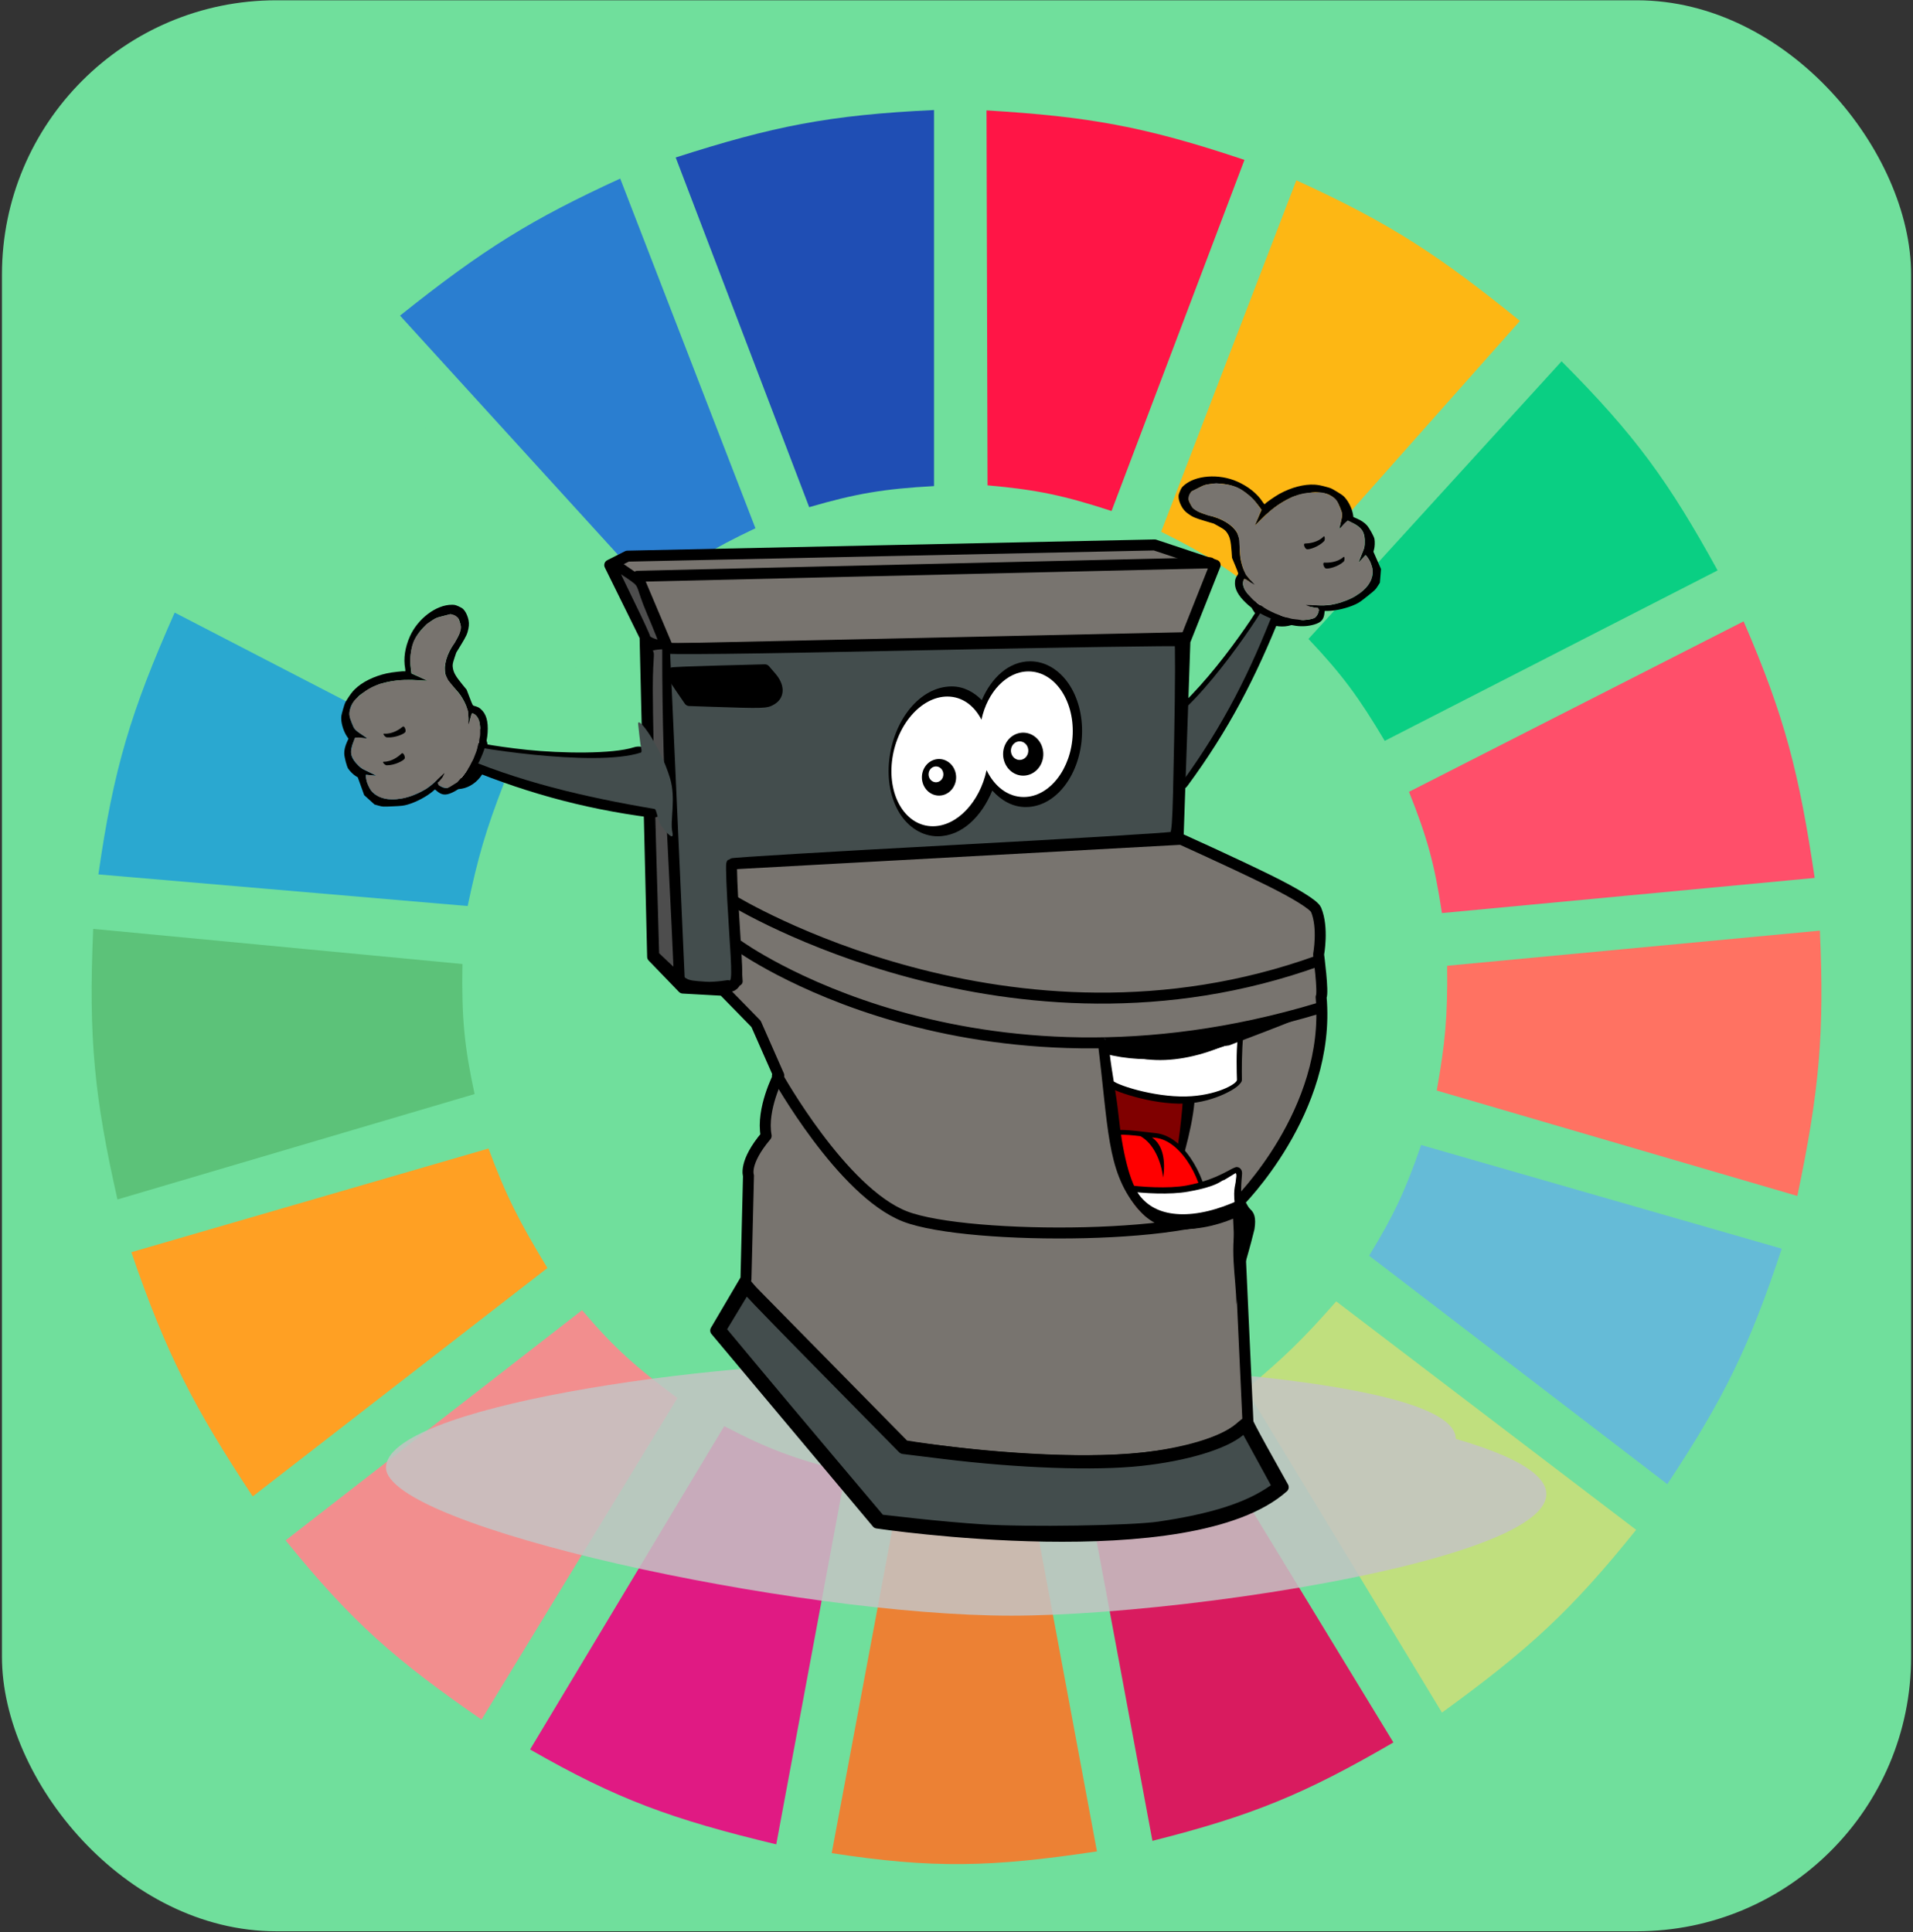 <svg width="687" height="694" viewBox="0 0 687 694" fill="none" xmlns="http://www.w3.org/2000/svg">
<rect x="0" y="0" width="687" height="694" fill="#333333" stroke="none"/>
<rect x="0.701" y="0.101" width="685.626" height="693.507" rx="98.51" fill="#70DF9C"/>
<g clip-path="url(#clip0)">
<path d="M290.597 182.144L242.658 56.56C277.469 45.382 297.625 41.294 335.423 39.52V174.571C317.457 175.578 307.614 177.2 290.597 182.144Z" fill="#1F4EB4"/>
<path d="M354.649 174.308L354.281 39.651C390.732 41.858 410.993 45.36 446.91 57.432L399.176 183.518C382.047 177.934 372.284 175.873 354.649 174.308Z" fill="#FF1546"/>
<path d="M416.98 190.978L465.542 64.763C500.068 80.516 517.216 92.118 545.855 115.249L456.203 216.222C442.184 205.016 433.8 199.276 416.98 190.978Z" fill="#FDB714"/>
<path d="M469.898 229.474L560.795 129.764C587.46 156.505 599.365 173.147 616.827 204.862L497.292 266.077C488.06 250.581 482.187 242.471 469.898 229.474Z" fill="#0ACF83"/>
<path d="M506.008 284.378L626.166 223.164C641.055 257.555 646.139 277.892 651.691 315.301L517.837 327.922C515.212 310.462 512.62 300.936 506.008 284.378Z" fill="#FF4F6A"/>
<path d="M515.967 391.661C518.964 374.894 519.919 365.151 519.702 346.854L653.557 334.233C655.219 370.919 653.393 391.767 645.463 429.525L515.967 391.661Z" fill="#FF7262"/>
<path d="M491.686 450.982C500.463 436.566 504.595 427.897 510.363 411.224L639.86 448.458C628.273 483.481 619.281 501.998 598.769 533.022L491.686 450.982Z" fill="#65BBD7"/>
<path d="M587.569 549.43L479.862 467.39C468.028 480.885 460.917 487.761 447.488 498.944L517.84 615.062C548.995 592.483 564.441 578.246 587.569 549.43Z" fill="#C0DF7E"/>
<path d="M500.401 625.79L430.049 510.303C414.786 518.016 405.847 521.83 388.959 527.342L413.862 661.131C449.54 652.136 468.5 644.362 500.401 625.79Z" fill="#D91B5F"/>
<path d="M323.589 532.391C341.335 533.554 351.286 533.206 369.037 531.129L393.94 664.917C355.877 670.652 334.962 671.123 298.686 665.548L323.589 532.391Z" fill="#EC8134"/>
<path d="M190.363 628.315L260.092 512.197C275.901 520.465 285.491 523.984 303.673 528.605L278.77 662.393C241.126 653.351 221.541 646.202 190.363 628.315Z" fill="#E01A83"/>
<path d="M102.574 553.216L209.035 470.545C220.907 484.514 228.628 491.178 243.277 502.099L172.926 617.586C142.132 596.301 126.36 582.636 102.574 553.216Z" fill="#F28E8E"/>
<path d="M90.751 537.439C69.574 505.287 59.692 486.254 47.17 449.72L175.421 412.486C181.827 429.736 186.685 439.072 196.589 455.4L90.751 537.439Z" fill="#FFA023"/>
<path d="M42.184 430.788C33.945 394.265 31.713 373.08 33.468 333.602L166.077 346.224C165.738 365.774 166.782 375.937 170.435 392.923L42.184 430.788Z" fill="#5CC279"/>
<path d="M35.334 314.039L167.944 325.398C171.623 308.002 174.381 298.319 181.018 281.223L62.727 220.008C47.006 255.468 40.772 275.999 35.334 314.039Z" fill="#2AA8D0"/>
<path d="M71.443 202.969C89.979 170.335 102.607 153.828 128.721 127.24L218.372 226.319C206.241 239.285 200.122 247.457 190.356 263.552L71.443 202.969Z" fill="#70DF9C"/>
<path d="M233.938 212.435C247.388 202.298 255.481 197.223 271.293 189.717L222.732 64.132C191.132 78.647 173.782 89.272 143.664 113.356L233.938 212.435Z" fill="#2A7ED0"/>
<path d="M522.802 516.758C631.163 548.281 440.366 580.264 363.217 580.264C286.068 580.264 138.615 548.406 138.615 527.061C138.615 505.716 250.412 488.708 327.561 488.708C404.711 488.708 522.802 495.413 522.802 516.758Z" fill="#C4C4C4" fill-opacity="0.85"/>
<path d="M469.896 207.902C473.221 213.563 471.417 220.604 465.866 223.627C460.315 226.65 453.119 224.51 449.793 218.848C446.467 213.186 448.272 206.146 453.823 203.123C459.374 200.1 466.57 202.24 469.896 207.902Z" fill="black"/>
<path d="M466.757 209.061C469.256 213.316 467.9 218.606 463.729 220.877C459.558 223.149 454.15 221.541 451.652 217.287C449.153 213.032 450.508 207.742 454.68 205.471C458.851 203.2 464.258 204.807 466.757 209.061Z" fill="white"/>
<path d="M456.457 213.267C454.932 213.536 453.625 214.743 453.005 216.426C453.003 216.434 452.967 216.419 452.964 216.426C452.964 216.427 452.922 216.514 452.922 216.514C452.921 216.515 452.884 216.591 452.88 216.602C452.876 216.613 452.882 216.638 452.879 216.646C452.874 216.661 452.887 216.669 452.878 216.69C452.872 216.709 452.843 216.714 452.837 216.733C452.803 216.815 452.76 216.907 452.71 216.997C452.554 217.28 452.256 217.708 451.912 218.269C451.235 219.372 450.324 220.9 449.142 222.657C446.769 226.184 443.5 230.811 439.807 235.601C432.422 245.177 423.126 255.486 416.609 259.163C415.286 259.91 414.393 261.164 413.935 262.498C413.488 263.798 413.344 265.202 413.386 266.623C413.469 269.451 414.254 272.497 415.322 275.267C416.388 278.032 417.748 280.533 419.458 282.243C420.305 283.091 421.332 283.889 422.678 284.042C424.122 284.206 425.572 283.435 426.482 282.199C441.242 262.153 450.896 243.497 460.224 220.155C460.775 218.777 461.057 217.442 460.731 216.118C460.385 214.712 459.344 213.679 458.14 213.354C457.583 213.204 457 213.171 456.457 213.266V213.267Z" fill="black"/>
<path d="M454.906 216.168C455.669 213.464 459.694 213.595 458.011 217.955C448.894 241.58 439.427 260.261 424.814 280.488C420.776 286.078 411.577 264.152 417.411 260.835C432.089 252.485 454.298 218.328 454.907 216.168H454.906Z" fill="#434D4D"/>
<path fill-rule="evenodd" clip-rule="evenodd" d="M218.977 202.95L231.659 228.672L234.376 343.62L245.247 354.867L259.741 355.677L271.517 367.734L279.67 386.225C279.67 386.225 273.33 398.282 275.14 407.925C266.988 417.568 268.8 422.234 268.8 422.234L267.893 459.363L257.023 477.853L314.999 546.987C314.999 546.987 427.327 563.858 460.845 534.12C447.264 510.006 448.17 510.816 448.17 510.816L444.548 432.039C444.548 432.039 478.06 399.077 474.439 358.091C475.344 356.487 473.533 342.81 473.533 342.81C473.533 342.81 475.344 333.169 472.628 326.738C471.874 324.945 464.987 320.742 455.577 316.11C441.956 309.409 423.082 300.936 423.082 300.936L425.522 230.279L436.386 202.95L414.658 195.715L225.328 199.734L218.982 202.95L218.977 202.95Z" fill="#78746F" stroke="black" stroke-width="3.94" stroke-linecap="round" stroke-linejoin="round"/>
<path d="M268.801 461.777L324.965 518.854C324.965 518.854 419.18 534.93 446.354 511.611" stroke="black" stroke-width="3.185" stroke-linecap="round" stroke-linejoin="round"/>
<path fill-rule="evenodd" clip-rule="evenodd" d="M242.533 242.336L274.239 241.532C274.239 241.532 283.298 249.57 275.144 251.178C266.992 252.785 258.839 250.374 258.839 250.374H247.968L242.533 242.336Z" fill="black" stroke="black" stroke-width="3.185" stroke-linecap="round" stroke-linejoin="round"/>
<path d="M231.668 230.278L238.914 232.689L424.623 228.67H425.528" stroke="black" stroke-width="3.185" stroke-linecap="round" stroke-linejoin="round"/>
<path d="M239.822 232.69L228.951 206.968L434.578 202.146" stroke="black" stroke-width="3.94" stroke-linecap="round" stroke-linejoin="round"/>
<path d="M221.693 202.95L229.846 208.577" stroke="black" stroke-width="3.185" stroke-linecap="round" stroke-linejoin="round"/>
<path d="M263.398 323.545C263.398 323.545 363.192 384.767 473.291 345.107" stroke="black" stroke-width="3.94" stroke-linecap="round" stroke-linejoin="round"/>
<path d="M265.176 339.595C265.176 339.595 347.986 399.902 473.532 362.111" stroke="black" stroke-width="3.94" stroke-linecap="round" stroke-linejoin="round"/>
<path d="M423.707 301.821L262.375 310.663L265.106 352.452" stroke="black" stroke-width="3.194" stroke-linecap="round" stroke-linejoin="round"/>
<path d="M279.168 386.445C279.168 386.445 302.325 428.019 324.971 436.867C347.617 445.7 434.975 445.156 444.948 432.289" stroke="black" stroke-width="3.94" stroke-linecap="round" stroke-linejoin="round"/>
<path d="M352.541 549.813C346.314 549.416 335.511 548.459 328.536 547.679L315.854 546.265L297.546 524.551C287.478 512.626 274.514 497.183 268.737 490.234L258.234 477.617L263.062 469.623L267.889 461.629L269.678 463.808C270.661 465.001 283.403 478.103 297.993 492.913L324.52 519.854L338.758 521.606C365.749 524.933 393.115 525.92 409.631 524.124C425.516 522.416 439.302 518.294 444.94 513.583L447.204 511.684L453.349 522.916L459.495 534.149L457.423 535.592C448.397 541.878 435.818 545.927 416.408 548.812C406.504 550.284 368.959 550.873 352.541 549.813Z" fill="#434D4D" stroke="black" stroke-width="4.732" stroke-linecap="round" stroke-linejoin="round"/>
<path d="M253.212 354.542C245.173 353.924 245.992 354.395 237.925 345.842L235.397 343.162L234.231 296.807C233.59 271.314 233.044 246.254 233.017 241.121L232.969 231.788L236.552 232.636C239.142 233.25 265.511 232.956 331.654 231.573C381.994 230.522 423.435 229.889 423.736 230.166C424.052 230.443 424.011 246.273 423.64 265.345C422.968 299.649 422.941 300.029 421.048 300.682C419.991 301.047 384.065 303.225 341.221 305.523C298.373 307.821 263.086 309.935 262.804 310.221C262.522 310.508 262.895 320.05 263.633 331.43C264.917 351.244 264.905 352.187 263.326 353.732C262.419 354.63 260.33 354.204 260.627 354.145C263.899 353.526 257.275 354.866 253.212 354.542ZM277.156 251.212C279.825 249.553 279.735 246.441 276.923 243.17L274.677 240.557L258.125 240.991C249.022 241.23 241.43 241.536 241.251 241.673C241.073 241.808 242.417 244.097 244.239 246.759L247.552 251.598L255.434 251.866C274.327 252.506 275.112 252.483 277.156 251.212Z" fill="#434D4D" stroke="black" stroke-width="3.94" stroke-linecap="round" stroke-linejoin="round"/>
<path d="M238.91 231.084L244.346 352.469L246.157 353.264" stroke="black" stroke-width="3.185" stroke-linecap="round" stroke-linejoin="round"/>
<path d="M239.202 346.24L235.615 342.825L234.463 302.272C233.829 279.968 233.316 255.302 233.323 247.456C233.334 233.733 234.494 234.757 232.802 233.742C230.978 232.648 238.909 231.552 238.931 232.414C238.951 233.187 238.737 261.498 240.324 292.655C241.912 323.813 243.115 349.391 242.999 349.479C242.884 349.582 241.175 348.124 239.202 346.24Z" fill="#4D4D4D" stroke="black" stroke-width="2.211" stroke-linecap="round" stroke-linejoin="round"/>
<path d="M235.014 230.467C233.643 230.016 232.522 229.32 232.522 228.916C232.522 228.514 229.873 222.78 226.634 216.173C223.396 209.566 220.746 203.972 220.746 203.743C220.746 203.513 225.077 206.262 227.256 207.846C230.826 210.442 229.129 210.17 233.324 220.049C235.883 226.079 237.871 231.075 237.741 231.15C237.61 231.225 236.384 230.917 235.014 230.467Z" fill="#4D4D4D" stroke="black" stroke-width="2.096" stroke-linecap="round" stroke-linejoin="round"/>
<path d="M399.15 387.688L400.061 406.713C400.958 414.573 402.327 422.077 404.731 427.79C409.153 428.401 415.632 428.837 421.337 428.51C423.64 419.549 428.013 406.653 428.965 395.723C429.101 394.161 426.586 395.282 426.685 393.744C426.448 393.754 426.218 393.789 425.978 393.794C414.419 394.057 400.411 389.581 399.15 387.688L399.15 387.688Z" fill="black"/>
<path d="M399.15 387.688L400.06 406.715C400.957 414.576 402.324 422.081 404.727 427.795C408.721 428.359 414.383 428.793 419.656 428.631C421.866 419.587 423.587 409.28 424.548 398.227C424.679 396.727 424.766 395.247 424.866 393.769C413.546 393.744 400.371 389.522 399.15 387.688L399.15 387.688Z" fill="#800000"/>
<path d="M407.637 406.139C404.889 405.855 402.339 405.672 400.042 405.966C401.262 417.027 403.381 427.501 407.973 433.369C410.425 436.503 413.537 438.7 417.154 439.991C420.227 440.437 423.12 440.842 425.645 440.801C427.573 440.77 429.365 440.494 430.841 439.407C432.317 438.321 433.253 436.386 433.459 434.028C433.871 429.313 431.948 423.118 428.686 417.671C425.424 412.225 420.706 407.503 414.999 406.959L407.637 406.139L407.637 406.139Z" fill="black"/>
<path d="M407.481 407.815C404.788 407.536 402.323 407.427 400.233 407.675C401.481 418.088 403.61 427.803 407.964 433.365C409.316 435.092 410.866 436.502 412.593 437.663C422.514 438.653 431.261 441.812 431.954 433.88C432.653 425.873 424.883 409.591 414.846 408.634C414.453 408.597 414.084 408.565 413.692 408.524C417.671 411.109 418.663 417.178 417.687 422.917C416.989 416.956 414.241 410.644 409.54 408.049C408.862 407.971 408.139 407.881 407.481 407.813L407.481 407.815Z" fill="#FF0000"/>
<path d="M446.471 372.185C428.748 374.564 406.142 383.747 395.922 372.925C397.285 377.87 397.843 381.803 398.468 390.522C399.033 390.867 399.726 391.217 400.564 391.587C402.33 392.366 404.684 393.147 407.355 393.884C412.697 395.359 419.371 396.568 425.466 396.352C431.13 396.15 436.174 394.553 439.828 392.837C441.655 391.98 443.136 391.121 444.181 390.3C444.704 389.89 445.107 389.464 445.418 389.08C445.728 388.696 446.01 388.332 445.996 387.719C445.935 385.013 445.914 377.1 446.471 372.185L446.471 372.185Z" fill="black"/>
<path d="M445.466 372.714C428.142 382.187 406.873 384.214 396.843 373.597C397.175 374.799 396.517 371.528 396.766 373.049C397.01 374.138 397.138 375.212 397.225 376.279C397.227 376.291 397.221 376.305 397.222 376.318C397.57 379.182 397.859 382.468 398.116 385.883C398.327 386.517 398.616 387.106 398.985 387.657C400.252 389.549 414.283 394.055 425.892 393.791C436.662 393.546 444.265 389.311 444.214 387.827C444.127 385.3 443.886 377.385 444.515 373.096L445.466 372.714Z" fill="white"/>
<path d="M444.313 419.147C443.87 419.104 443.583 419.259 443.305 419.366C442.935 419.507 442.541 419.703 442.127 419.922C441.298 420.362 440.26 420.941 438.872 421.62C436.096 422.976 432.016 424.667 426.19 425.765C419.668 426.994 409.348 426.309 403.942 425.46C405.023 428.563 406.365 431.257 408.017 433.362C415.826 443.318 430.305 443.691 446.5 436.115C445.907 432.273 445.723 429.39 445.721 427.267C445.718 424.567 445.984 423.04 446.047 421.515C446.061 421.187 446.044 420.801 445.866 420.356C445.688 419.912 445.273 419.441 444.796 419.271C444.61 419.205 444.46 419.161 444.313 419.147L444.313 419.147ZM446.962 438.913C446.511 440.933 446.128 442.851 445.782 444.742C446.696 443.384 447.168 441.643 447.1 439.752C447.095 439.645 447.08 439.538 447.058 439.434C447.022 439.244 446.996 439.099 446.962 438.913L446.962 438.913Z" fill="black"/>
<path d="M439.676 423.76C438.192 424.046 437.847 425.97 426.671 427.98C420.187 429.146 410.706 428.606 404.868 427.797C405.765 429.915 406.801 431.817 408.018 433.368C415.653 443.099 428.087 442.647 443.844 435.593C442.469 426.976 443.74 426.042 443.831 423.774C443.847 423.369 444.231 421.916 443.77 421.279L439.676 423.76Z" fill="white"/>
<path d="M394.19 373.979C398.111 405.1 397.377 419.979 407.965 433.343C416.059 443.561 427.698 444.07 444.395 435.85C441.361 448.636 443.853 458.031 444.032 468.506C445.237 458.347 447.344 454.447 450.497 441.5C451.189 437.212 450.348 435.501 448.976 434.253C447.604 433.005 447.126 429.982 445.481 430.762C437.324 434.605 429.722 436.342 423.564 436.068C417.405 435.794 412.821 433.704 409.567 429.753C405.615 424.955 402.985 412.972 401.687 400.505C400.908 393.023 399.197 384.633 398.464 378.005C406.287 381.677 431.705 376.431 441.341 375.469C530.121 341.944 408.448 382.989 398.213 373.23L394.19 373.979Z" fill="black"/>
<path d="M396.851 377.954C412.423 382.037 429.659 379.358 444.637 373.362" stroke="black" stroke-width="0.985"/>
<path d="M369.98 237.505C362.326 237.505 356.041 243.385 352.6 251.441C349.673 248.485 346.003 246.528 341.808 246.528C330.365 246.528 320.894 258.646 319.335 273.015C318.554 280.2 319.898 286.871 322.973 291.909C326.047 296.947 331.039 300.351 336.756 300.351C345.329 300.351 352.516 293.343 356.359 283.913C359.541 287.483 363.656 289.854 368.324 289.854C379.473 289.854 388.067 277.815 388.574 263.813C388.827 256.815 387.048 250.365 383.764 245.545C380.481 240.724 375.556 237.505 369.98 237.505V237.505Z" fill="black"/>
<path d="M369.35 241.134C361.459 241.134 354.592 248.543 352.464 258.465C349.869 253.393 345.517 250.157 340.218 250.157C330.689 250.157 321.768 260.614 320.324 273.472C318.88 286.33 325.465 296.743 334.994 296.743C343.733 296.743 351.889 287.969 354.304 276.598C357.106 282.446 361.953 286.246 367.637 286.246C376.871 286.246 384.767 276.149 385.233 263.69C385.699 251.23 378.584 241.133 369.35 241.133L369.35 241.134Z" fill="white"/>
<path d="M374.327 268.462C375.56 272.517 373.483 276.872 369.689 278.19C365.894 279.508 361.819 277.288 360.586 273.233C359.353 269.178 361.43 264.823 365.224 263.505C369.019 262.187 373.094 264.407 374.327 268.462V268.462Z" fill="black"/>
<path d="M369.14 268.563C369.674 270.319 368.775 272.204 367.133 272.774C365.491 273.344 363.726 272.384 363.193 270.629C362.659 268.873 363.558 266.988 365.2 266.418C366.843 265.848 368.607 266.808 369.14 268.563V268.563Z" fill="white"/>
<path d="M343.061 277.139C344.11 280.589 342.343 284.294 339.115 285.415C335.887 286.536 332.42 284.648 331.371 281.198C330.322 277.748 332.089 274.043 335.317 272.922C338.545 271.801 342.012 273.689 343.061 277.139Z" fill="black"/>
<path d="M338.654 277.225C339.108 278.718 338.343 280.322 336.946 280.807C335.549 281.292 334.048 280.475 333.594 278.982C333.14 277.489 333.904 275.885 335.302 275.4C336.699 274.914 338.2 275.732 338.654 277.225Z" fill="white"/>
<path d="M155.694 278.415C159.113 283.961 165.865 285.057 170.775 280.862C175.685 276.668 176.894 268.772 173.474 263.226C170.055 257.681 163.303 256.585 158.393 260.779C153.483 264.974 152.274 272.87 155.694 278.415Z" fill="black"/>
<path d="M157.989 275.824C160.558 279.991 165.632 280.814 169.321 277.662C173.01 274.511 173.918 268.578 171.349 264.411C168.78 260.244 163.706 259.421 160.017 262.572C156.328 265.724 155.42 271.657 157.989 275.824Z" fill="white"/>
<path d="M161.149 265.888C162.484 264.867 164.313 264.725 165.961 265.493C165.967 265.495 165.985 265.456 165.992 265.46C165.992 265.46 166.085 265.492 166.085 265.492C166.086 265.492 166.167 265.519 166.178 265.524C166.189 265.528 166.202 265.553 166.21 265.556C166.225 265.563 166.22 265.58 166.241 265.588C166.259 265.598 166.285 265.578 166.303 265.588C166.385 265.622 166.482 265.656 166.583 265.684C166.899 265.771 167.423 265.855 168.076 266C169.359 266.285 171.116 266.702 173.238 267.073C177.497 267.819 183.202 268.673 189.34 269.308C201.611 270.577 219.875 270.864 227.61 268.399C229.18 267.899 230.707 268.125 231.922 268.759C233.107 269.377 234.103 270.316 234.954 271.417C236.65 273.607 237.895 276.525 238.733 279.462C239.568 282.395 239.995 285.363 239.635 288.019C239.456 289.335 239.097 290.759 238.069 291.953C236.966 293.235 235.276 293.818 233.745 293.62C208.916 290.403 186.557 284.134 163.158 274.084C161.777 273.491 160.627 272.714 159.942 271.458C159.214 270.124 159.271 268.514 159.948 267.304C160.26 266.744 160.675 266.252 161.15 265.888L161.149 265.888Z" fill="black"/>
<path d="M164.354 266.832C161.882 265.414 158.951 268.739 163.277 270.665C185.702 280.645 210.083 286.31 235.062 290.538C235.784 290.66 236.038 293.8 237.052 295.823C237.722 297.227 242.407 303.056 241.466 298.872C240.543 294.762 242.835 286.845 240.627 279.506C237.069 267.68 228.836 256.638 229.173 260.067C229.437 262.75 229.72 265.071 229.992 267.156C230.158 268.43 230.732 270.097 230.094 270.305C213.206 275.807 166.329 267.966 164.353 266.832L164.354 266.832Z" fill="#434D4D"/>
<path d="M166.339 218.75C167.031 219.429 167.597 220.455 168.01 221.755C168.454 223.148 168.517 224.31 168.217 225.77C167.841 227.635 167.466 228.445 165.557 231.586L163.85 234.383L163.229 236.239C162.527 238.356 162.445 238.851 162.66 240.024C162.951 241.69 163.695 242.959 166.129 245.937L167.564 247.68L168.652 250.514C169.727 253.296 169.76 253.359 170.21 253.481C171.523 253.844 171.967 254.057 172.613 254.619C174.603 256.33 175.385 259.017 175.112 263.149C174.892 266.456 173.972 269.616 172.119 273.444C169.149 279.582 166.287 282.863 162.319 284.684C159.958 285.752 158.576 285.576 156.741 283.971L156.213 283.513L155.432 284.191C153.151 286.131 149.457 288.084 146.343 288.979C144.933 289.371 144.313 289.451 141.1 289.59C137.49 289.759 137.452 289.756 135.989 289.352L134.515 288.943L132.654 287.263L130.788 285.564L129.636 282.369L128.484 279.173L127.752 278.727C126.864 278.175 125.639 276.973 125.028 276.034C124.519 275.255 123.652 271.913 123.626 270.627C123.6 269.419 123.945 267.949 124.585 266.543L125.149 265.288L124.686 264.625C123.463 262.826 122.594 260.207 122.547 258.14C122.523 257.185 122.603 256.798 123.189 254.752C123.854 252.477 123.873 252.439 124.629 251.245C125.754 249.457 126.506 248.45 127.401 247.575C130.017 244.978 134.204 242.885 138.968 241.823C140.617 241.452 144.959 240.958 145.265 241.105C145.582 241.257 145.652 240.913 145.492 240.018C144.844 236.53 145.449 232.496 147.189 228.582C150.038 222.165 156.719 217.149 162.332 217.203C163.262 217.209 163.548 217.268 164.633 217.742C165.501 218.127 166.003 218.431 166.339 218.75ZM159.354 221.199C156.921 221.791 156.706 221.877 155.486 222.643C153.248 224.037 151.616 225.581 150.12 227.709C147.811 230.988 146.912 235.573 147.585 240.631L147.751 241.874L150.692 243.192L153.633 244.511L150.898 244.33C149.395 244.237 148.092 244.161 148.02 244.174C147.931 244.194 147.164 244.203 146.299 244.197C143.087 244.179 139.404 244.722 136.708 245.597C134.703 246.254 133.398 246.901 131.185 248.323C129.053 249.69 129.03 249.71 127.789 251.158C126.422 252.751 126.119 253.266 125.789 254.476C125.324 256.234 125.436 257.326 126.305 259.584C127.175 261.841 127.445 262.16 129.871 263.766C130.969 264.498 131.846 265.123 131.82 265.174C131.801 265.212 130.841 265.16 129.687 265.077L127.589 264.887L127.133 265.958C125.353 270.104 125.754 272.121 128.938 275.176C129.732 275.935 129.926 276.044 132.459 277.261C133.937 277.971 135.106 278.564 135.055 278.586C135.004 278.609 134.182 278.545 133.244 278.424C132.29 278.312 131.481 278.222 131.426 278.227C131.225 278.209 131.605 280.499 131.931 281.301C133.113 284.181 134.006 285.16 136.394 286.197C137.967 286.874 138.949 287.062 140.995 287.07C144.65 287.096 149.171 285.713 152.829 283.444C154.476 282.411 155.231 281.783 157.585 279.469C158.713 278.344 159.667 277.481 159.7 277.544C159.838 277.815 158.617 279.713 157.387 281.088C157.268 281.22 157.302 281.409 157.526 281.768C157.969 282.469 159.507 283.113 160.436 282.993C161.919 282.793 164.479 280.925 166.17 278.827C169.164 275.107 171.735 269.233 172.305 264.805C172.707 261.758 172.362 258.887 171.428 257.526C170.961 256.845 169.928 256.114 169.565 256.206C169.404 256.239 169.261 256.673 168.817 258.363C168.506 259.535 168.236 260.475 168.215 260.465C168.204 260.46 168.206 259.737 168.23 258.868C168.312 255.778 167.679 253.444 165.947 250.584C165.168 249.281 164.408 248.35 162.702 246.571C161.37 245.192 160.871 244.496 160.32 243.209C159.122 240.385 159.846 236.376 162.309 232.306C162.769 231.536 163.451 230.433 163.818 229.87C164.61 228.63 165.179 227.236 165.397 225.988C165.508 225.334 165.47 224.844 165.255 223.876C164.855 222.19 164.478 221.694 163.006 221.05L161.938 220.568L159.354 221.199Z" fill="black"/>
<path d="M159.08 257.628L160.361 258.338L161.697 260.222C162.433 261.252 163.057 262.165 163.077 262.253C163.104 262.329 162.88 262.253 162.583 262.063C162.279 261.886 161.301 261.306 160.394 260.791C158.184 259.51 156.437 258.041 156.073 257.159C155.99 256.962 156.015 256.706 156.115 256.487L156.289 256.146L157.036 256.536C157.452 256.752 158.372 257.241 159.08 257.628Z" fill="black"/>
<path d="M161.074 267.39C160.859 267.475 160.234 267.49 159.669 267.438C158.284 267.292 152.21 266.136 151.767 265.923C151.535 265.811 151.35 265.581 151.249 265.265C151.028 264.593 151.316 264.055 152.041 263.743C152.59 263.519 152.6 263.524 154.349 264.191C155.323 264.549 157.31 265.393 158.786 266.055L161.457 267.259L161.074 267.39Z" fill="black"/>
<path d="M159.634 272.734C159.55 272.898 154.008 274.891 152.6 275.253L150.963 275.678L150.297 275.31C149.535 274.897 149.424 274.702 149.676 274.21C149.973 273.629 150.638 273.383 152.807 273.024C155.845 272.534 159.822 272.368 159.634 272.734Z" fill="black"/>
<path d="M170.181 256.383L170.477 256.525C171.027 257.007 171.291 257.3 171.604 257.923L172.139 259.037L172.442 261.324L172.45 263.47L172.394 264.3L171.93 266.647L171.114 269.682L170.002 272.575L168.594 275.326L166.891 277.935L164.245 280.948L161.535 282.644L160.591 283.048L159.232 282.824L158.049 282.255L157.458 281.971L157.218 280.999C157.521 280.858 157.652 280.717 157.866 280.454L158.865 279.22L159.569 277.845L159.745 277.501L157.626 279.482L155.508 281.463L153.093 283.302L150.559 284.655L147.729 285.865L145.546 286.531L144.307 286.792L143.54 286.852C141.972 287.158 141.058 287.15 139.407 287.009L138.048 286.784C136.476 286.431 135.706 286.062 134.499 285.079C133.631 284.441 133.208 283.984 132.661 282.911C131.874 281.344 131.511 280.464 131.407 278.882C131.282 278.298 131.471 278.231 132.055 278.336L134.181 278.501C135.598 278.78 134.805 278.407 133.765 277.873L132.583 277.305L130.217 276.168L128.914 275.114C128.118 274.329 127.707 273.861 127.076 272.946C126.106 271.346 125.898 270.423 126.293 268.714C126.56 267.359 126.863 266.517 127.461 264.992C129.365 264.667 129.943 265.025 131.418 265.179C132.019 265.258 131.715 265.029 131.002 264.551L128.813 263.07C128.037 262.471 127.661 262.14 127.094 261.388L125.784 258.189C125.347 256.846 125.314 256.088 125.713 254.727C126.506 252.473 127.11 251.394 128.767 250.197C131.503 247.717 133.151 246.828 136.25 245.652C140.339 244.629 142.614 244.198 146.578 244.188L153.429 244.48L147.81 241.781L147.507 239.493C147.237 237.638 147.204 236.529 147.548 234.372C147.995 231.325 148.549 229.735 150.475 227.211L153.121 224.198L155.36 222.703C156.398 222.026 157.015 221.763 158.19 221.492L161.612 220.566C162.961 220.713 163.632 220.982 164.569 221.986L165.344 224.072L165.583 225.044L165.527 225.874L165.119 227.391L164.064 229.455L163.36 230.83L162.009 232.751L160.953 234.814L160.193 237.02L159.729 239.367L159.856 241.999L160.927 244.226L163.181 247.023L165.434 249.819L166.801 252.189L167.336 253.302L168.111 255.388L168.238 258.02L168.246 260.165L168.83 258.304L169.238 256.786C169.401 256.189 169.576 256.034 170.181 256.383Z" fill="#78746F"/>
<path d="M144.618 260.996C143.608 261.842 140.957 263.73 137.923 263.482C137.275 263.429 138.307 264.78 138.944 264.832C141.822 265.067 145.073 263.619 145.539 262.942C145.95 262.346 145.229 260.485 144.618 260.996L144.618 260.996Z" fill="black"/>
<path d="M144.23 270.609C143.289 271.527 140.796 273.607 137.751 273.585C137.101 273.581 138.237 274.851 138.875 274.855C141.764 274.876 144.89 273.19 145.302 272.48C145.664 271.856 144.798 270.054 144.23 270.609L144.23 270.609Z" fill="black"/>
<path d="M423.25 178.134C423.209 179.086 423.504 180.215 424.101 181.445C424.74 182.765 425.501 183.666 426.737 184.55C428.31 185.684 429.15 186.039 432.744 187.117L435.949 188.072L437.698 189.04C439.687 190.148 440.092 190.461 440.748 191.468C441.689 192.891 442.02 194.315 442.289 198.104L442.438 200.33L443.602 203.135C444.739 205.893 444.758 205.962 444.51 206.346C443.791 207.471 443.611 207.917 443.524 208.754C443.24 211.318 444.529 213.815 447.6 216.692C450.06 218.995 452.935 220.732 456.964 222.355C463.425 224.958 467.82 225.519 472.02 224.277C474.508 223.528 475.408 222.496 475.65 220.112L475.722 219.429L476.771 219.422C479.806 219.369 483.894 218.404 486.819 217.035C488.134 216.406 488.648 216.061 491.121 214.068C493.909 211.839 493.935 211.812 494.736 210.559L495.542 209.296L495.752 206.839L495.952 204.366L494.584 201.251L493.217 198.136L493.448 197.329C493.721 196.342 493.793 194.653 493.593 193.561C493.428 192.653 491.748 189.616 490.874 188.648C490.054 187.737 488.778 186.874 487.327 186.252L486.039 185.691L485.921 184.899C485.576 182.771 484.4 180.268 482.998 178.708C482.353 177.986 482.026 177.752 480.171 176.621C478.098 175.372 478.058 175.356 476.669 174.966C474.596 174.377 473.34 174.123 472.07 174.059C468.332 173.845 463.781 175.027 459.52 177.349C458.042 178.15 454.488 180.616 454.364 180.924C454.235 181.243 453.944 181.035 453.441 180.269C451.497 177.266 448.248 174.677 444.242 172.916C437.678 170.028 429.253 170.676 425.139 174.376C424.455 174.987 424.285 175.217 423.811 176.275C423.437 177.126 423.277 177.678 423.25 178.134ZM430.116 175.389C432.328 174.241 432.546 174.164 433.981 173.935C436.605 173.506 438.884 173.585 441.468 174.183C445.454 175.102 449.304 177.907 452.319 182.086L453.06 183.114L451.8 186.007L450.541 188.9L452.437 186.983C453.485 185.934 454.396 185.028 454.458 184.991C454.538 184.947 455.111 184.454 455.746 183.885C458.11 181.778 461.211 179.777 463.813 178.667C465.752 177.844 467.167 177.473 469.791 177.081C472.317 176.701 472.348 176.701 474.272 176.963C476.389 177.249 476.971 177.433 478.055 178.112C479.621 179.109 480.296 179.99 481.222 182.227C482.147 184.464 482.168 184.876 481.489 187.646C481.185 188.903 480.971 189.937 481.026 189.958C481.066 189.973 481.74 189.309 482.536 188.495L483.956 186.986L485.037 187.481C489.233 189.387 490.338 191.14 490.105 195.476C490.044 196.556 489.977 196.763 488.948 199.314C488.349 200.803 487.896 202.004 487.949 201.987C488.003 201.971 488.566 201.387 489.176 200.687C489.804 199.981 490.34 199.387 490.384 199.355C490.52 199.211 491.83 201.152 492.145 201.958C493.271 204.859 493.291 206.165 492.245 208.489C491.552 210.016 490.957 210.796 489.449 212.136C486.763 214.539 482.459 216.464 478.177 217.172C476.242 217.481 475.247 217.509 471.899 217.333C470.283 217.236 468.978 217.22 468.997 217.289C469.083 217.579 471.305 218.187 473.17 218.402C473.35 218.421 473.456 218.584 473.54 218.995C473.698 219.803 473.009 221.282 472.238 221.799C471.003 222.618 467.811 222.905 465.104 222.457C460.305 221.658 454.323 218.991 450.826 216.087C448.412 214.096 446.673 211.747 446.419 210.131C446.292 209.323 446.547 208.109 446.88 207.941C447.022 207.86 447.43 208.088 448.932 209.048C449.975 209.712 450.828 210.231 450.837 210.21C450.841 210.199 450.338 209.666 449.716 209.038C447.509 206.806 446.357 204.667 445.651 201.423C445.323 199.951 445.238 198.767 445.264 196.338C445.291 194.45 445.177 193.61 444.691 192.299C443.615 189.429 440.295 186.935 435.646 185.532C434.771 185.262 433.5 184.891 432.838 184.714C431.391 184.314 430.002 183.654 428.974 182.873C428.438 182.461 428.125 182.073 427.612 181.217C426.736 179.71 426.671 179.097 427.312 177.661L427.768 176.608L430.116 175.389Z" fill="black"/>
<path d="M455.624 202.156L455.17 203.515L455.49 205.781C455.662 207.022 455.834 208.104 455.881 208.183C455.913 208.257 456.026 208.054 456.114 207.72C456.215 207.391 456.536 206.323 456.85 205.352C457.594 202.962 457.866 200.737 457.522 199.847C457.447 199.647 457.251 199.475 457.025 199.377L456.659 199.239L456.378 200.015C456.22 200.445 455.879 201.407 455.624 202.156Z" fill="black"/>
<path d="M460.933 210.674C461.152 210.597 461.624 210.2 462.006 209.794C462.929 208.782 466.618 203.966 466.798 203.52C466.893 203.286 466.869 202.995 466.725 202.695C466.421 202.054 465.834 201.844 465.081 202.086C464.52 202.278 464.516 202.288 463.685 203.922C463.214 204.822 462.33 206.743 461.698 208.194L460.56 210.827L460.933 210.674Z" fill="black"/>
<path d="M465.707 213.692C465.883 213.758 471.367 211.618 472.659 210.967L474.165 210.214L474.403 209.507C474.679 208.705 474.626 208.489 474.098 208.289C473.474 208.053 472.811 208.305 470.959 209.454C468.371 211.073 465.314 213.543 465.707 213.692Z" fill="black"/>
<path d="M446.544 208.471L446.424 208.769C446.352 209.484 446.36 209.873 446.562 210.537L446.939 211.71L448.304 213.6L449.789 215.192L450.407 215.769L452.38 217.203L455.092 218.915L457.924 220.33L460.875 221.447L463.947 222.266L467.997 222.768L471.18 222.255L472.158 221.939L473.007 220.886L473.488 219.695L473.728 219.099L473.23 218.224C472.908 218.317 472.713 218.297 472.372 218.243L470.776 217.982L469.3 217.424L468.931 217.284L471.874 217.368L474.817 217.451L477.88 217.236L480.694 216.584L483.628 215.634L485.705 214.703L486.803 214.088L487.412 213.632C488.784 212.836 489.455 212.234 490.577 211.053L491.426 210.001C492.344 208.714 492.657 207.939 492.867 206.425C493.066 205.387 493.061 204.774 492.721 203.623C492.214 201.951 491.872 201.063 490.849 199.825C490.537 199.312 490.351 199.385 489.991 199.844L488.533 201.352C487.679 202.483 488.007 201.69 488.404 200.617L488.884 199.425L489.845 197.041L490.076 195.412C490.12 194.313 490.099 193.699 489.93 192.61C489.536 190.794 489.048 189.976 487.57 188.97C486.431 188.142 485.622 187.717 484.12 186.978C482.487 187.98 482.308 188.621 481.323 189.697C480.935 190.148 481 189.781 481.195 188.962L481.786 186.439C481.944 185.49 481.991 185 481.889 184.074L480.635 180.853C480.026 179.575 479.524 178.993 478.284 178.246C476.131 177.096 474.935 176.693 472.878 176.888C469.131 176.838 467.296 177.255 464.187 178.407C460.451 180.316 458.47 181.481 455.531 184.059L450.667 188.742L452.948 183.082L451.583 181.192C450.494 179.644 449.748 178.802 447.996 177.431C445.549 175.469 444.035 174.654 440.857 174.043L436.807 173.541L434.113 173.895C432.875 174.071 432.235 174.279 431.179 174.845L428.004 176.391C427.109 177.38 426.799 178.016 426.804 179.371L427.679 181.419L428.177 182.294L428.795 182.871L430.151 183.727L432.365 184.565L433.841 185.123L436.175 185.663L438.388 186.5L440.482 187.636L442.456 189.069L444.189 191.099L444.945 193.445L445.22 196.982L445.496 200.52L446.131 203.164L446.509 204.337L447.384 206.385L449.118 208.414L450.603 210.006L448.878 209.01L447.522 208.154C446.986 207.819 446.749 207.818 446.544 208.471Z" fill="#78746F"/>
<path d="M468.65 195.215C469.984 195.182 473.256 194.85 475.328 192.688C475.771 192.226 475.945 193.898 475.511 194.351C473.545 196.403 470.135 197.452 469.32 197.255C468.602 197.082 467.843 195.236 468.65 195.215L468.65 195.215Z" fill="black"/>
<path d="M475.617 202.069C476.951 202.135 480.239 202.047 482.476 200.046C482.954 199.619 482.996 201.298 482.527 201.718C480.404 203.617 476.921 204.409 476.124 204.153C475.422 203.927 474.811 202.029 475.617 202.069L475.617 202.069Z" fill="black"/>
</g>
<defs>
<clipPath id="clip0">
<rect width="622.58" height="646.222" fill="white" transform="translate(32.225 23.743)"/>
</clipPath>
</defs>
</svg>
